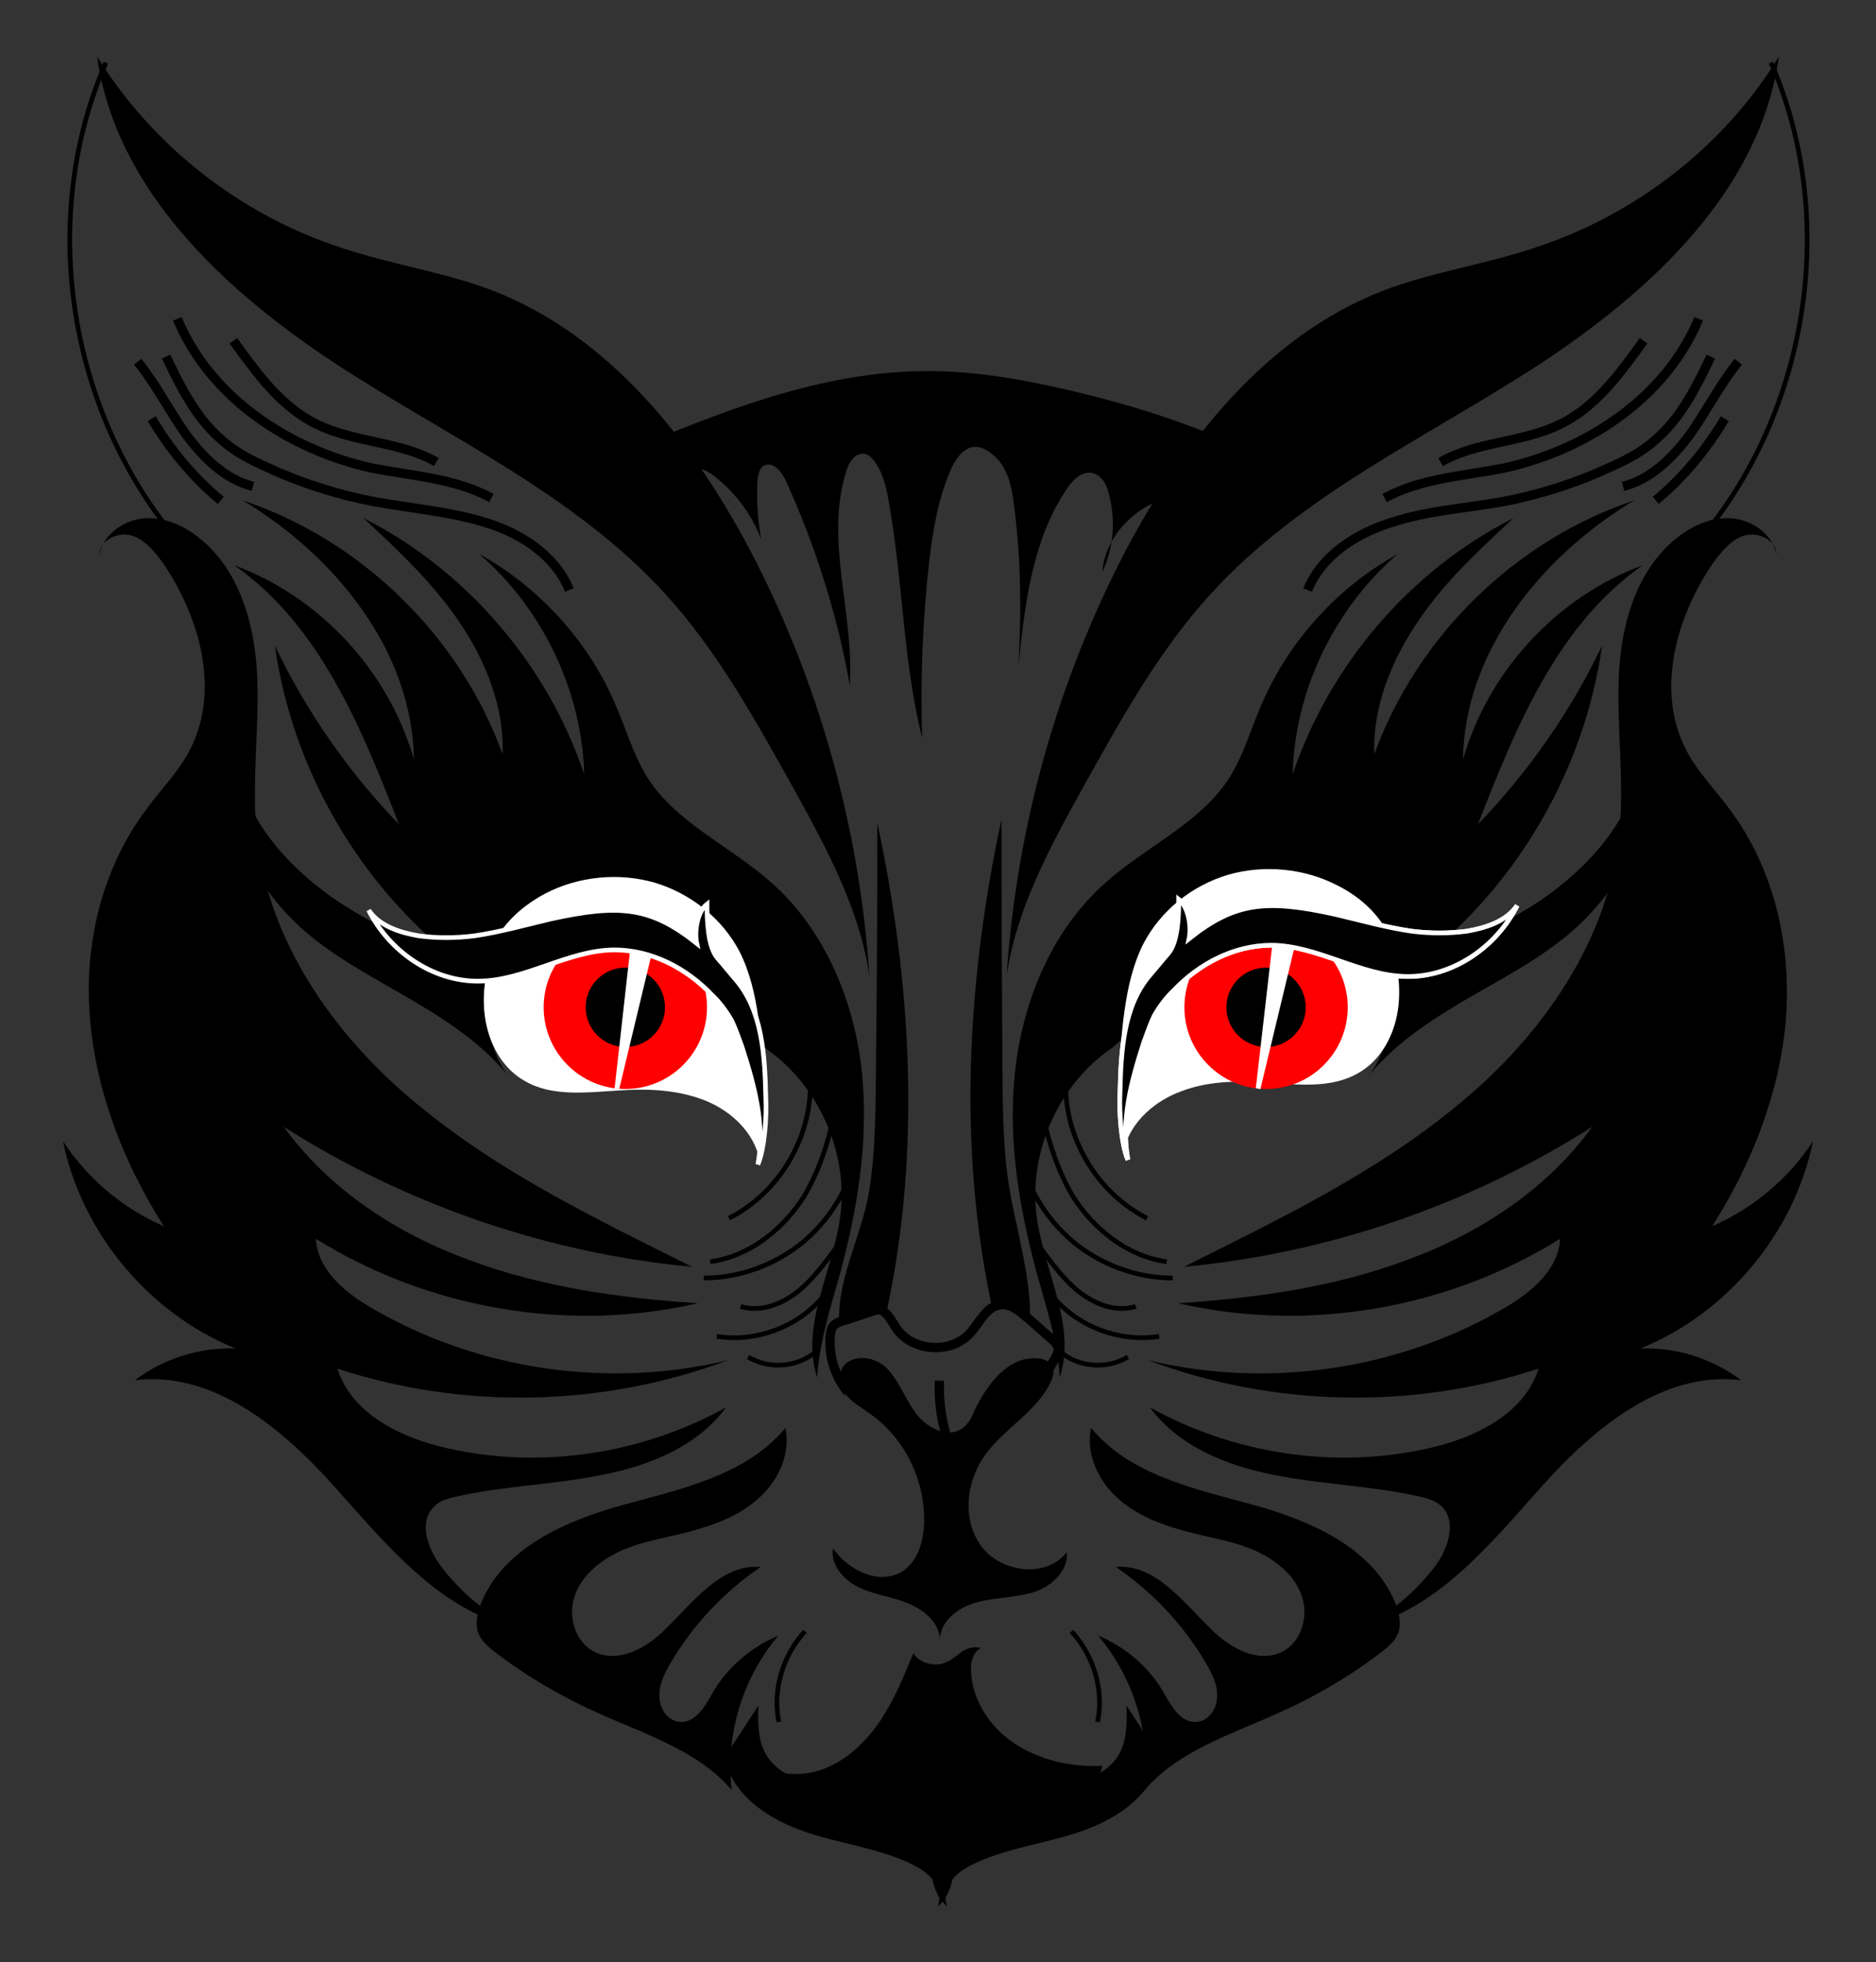 <?xml version="1.0" encoding="utf-8"?>
<!-- Generator: Adobe Illustrator 18.1.1, SVG Export Plug-In . SVG Version: 6.00 Build 0)  -->
<!DOCTYPE svg PUBLIC "-//W3C//DTD SVG 1.1//EN" "http://www.w3.org/Graphics/SVG/1.1/DTD/svg11.dtd">
<svg version="1.1" xmlns="http://www.w3.org/2000/svg" xmlns:xlink="http://www.w3.org/1999/xlink" x="0px" y="0px"
	 viewBox="-201 349.8 402 420.4" style="enable-background:new -201 349.8 402 420.4;" xml:space="preserve">
<rect x="-201" y="349.8" width="402" height="420.4" fill="#333333" stroke="none"/>
<style type="text/css">
	.st0{display:none;}
	.st1{display:inline;}
	.st2{fill:none;stroke:#000000;stroke-miterlimit:10;}
	.st3{fill:none;stroke:#000000;stroke-width:2;stroke-miterlimit:10;}
	.st4{fill:#FFFFFF;}
	.st5{fill:#FF0000;}
	.st6{fill:#FFFFFF;stroke:#FFFFFF;stroke-miterlimit:10;}
	.st7{stroke:#FFFFFF;stroke-miterlimit:10;}
</style>
<g id="Layer_1" class="st0">
	<g class="st1">
		<g id="Layer_3">
			<path d="M127.9,402.7c-10.7,3.5-22,5.2-32.5,9.2c-24.9,9.7-42.7,32.2-55,55.8c-14.7,28.1-23.4,59.4-25.4,91.1
				c2.1-14.3,9.2-27.4,16.2-40.2c8-14.6,16.2-29.4,27.4-41.7c19.4-21.3,46.4-33.6,70.6-49.3c24.2-15.6,47.4-37.5,51.5-66.1
				C168.5,381,149.5,395.7,127.9,402.7z"/>
			<path d="M103.2,670.4c1.7,0.3,3.5,0.9,4.8,2.1c3.5,3.2,1.4,9.2-1.6,13c-4.2,5.4-9.6,10-15.7,13c16.3-3.8,27.7-18,38.9-30.5
				c11.3-12.4,26-24.7,42.6-22.6c-6.1-4.7-14-7.2-21.7-6.8c18.6-7.5,33-24.8,37-44.5c-5.3,8-12.9,14.4-21.7,18.3
				c8.5-13.5,14.5-28.7,15.8-44.5c1.2-15.8-2.5-32.3-12.1-45.1c-3.1-4.1-6.7-7.8-9.1-12.2c-6.8-12.6-2.5-28.7,5.7-40.5
				c1.7-2.5,3.9-5.1,6.9-5.9c3-0.8,6.8,1,6.9,4.1c-0.8-4.1-4.8-7.2-9-7.7c-4.2-0.5-8.4,1.1-11.8,3.7c-9,6.7-12.5,18.7-13,29.9
				c-0.5,11.3,1.2,22.5,0.2,33.7c-2.2,22.9-16.4,43.2-34.1,58s-38.6,24.8-59.2,35c31-2.9,61.2-13.3,87.5-30.1
				c-9.8,13.5-24.3,22.9-39.8,28.7s-32.2,8.1-48.8,9.2c27.7,6.4,57.8,1.2,81.8-13.9c-0.3,6.6-6.2,11.5-12,14.9
				c-22.8,13.3-50.8,17.4-76.5,11.3c26.6,10,56.8,10.7,83.8,1.8c-3.1,9.8-13.7,14.9-23.7,17.1c-20,4.5-41.7,1.2-59.6-8.7
				c6.2,8.3,16.5,12.5,26.7,14.5C82.7,667.9,93.1,668.1,103.2,670.4z"/>
			<path class="st2" d="M178.5,363c15.2,34.8,7.6,78.3-18.5,105.9"/>
			<path class="st2" d="M28.2,574.3c-1.7,7-1,14.5,2,21.1c3,6.6,8.2,12.1,14.5,15.4"/>
			<path class="st2" d="M21.4,582c1,8.4,3.1,16.8,7.6,23.9s11.8,12.9,20.2,14"/>
			<path class="st2" d="M17.4,596.1c1.4,7.6,5.5,14.6,11.4,19.6c5.9,5,13.6,7.8,21.3,7.8"/>
			<path class="st2" d="M20.8,615.9c-0.1,0.1-0.2-0.2-0.1-0.2c0.1-0.1,0.3,0.1,0.3,0.2c2.8,3.5,5.3,7.3,8.8,10.2s8.1,4.7,12.5,3.5"
				/>
			<path class="st2" d="M24,626.8c5.3,7,14.7,10.7,23.4,9.3"/>
			<path class="st2" d="M40.7,640.5c-4.4,2.7-10.6,2.4-14.5-1"/>
			<path class="st3" d="M79.2,476c3.1-7.4,10.5-12.2,18.1-14.6c7.6-2.4,15.7-3,23.6-4.4c8-1.5,15.7-3.9,23.2-7.3
				c3.6-1.7,7.2-3.5,10.1-6.1c5.3-4.6,8.5-11.2,11.5-17.6"/>
			<path class="st3" d="M95.8,456.4c7.7-4.2,16.8-4.6,25.4-6.5c17.8-3.8,34.9-15,41.9-32"/>
			<path class="st3" d="M107.7,448.6c7.8-4.5,17.6-4.1,25.7-8c7.7-3.8,12.9-11,17.9-18"/>
			<path class="st3" d="M147,453.8c6-1.6,10.7-6.2,14.3-11.2c3.6-5.1,6.4-10.7,10.3-15.5"/>
			<path class="st3" d="M153.9,456.8c5.9-4.9,10.8-10.8,14.8-17.5"/>
			<path d="M48.3,712.3c1.7,2.9,3.7,6.6,7,6.4c2.6-0.1,4.5-2.8,4.5-5.4c0.1-2.6-1.1-5-2.4-7.3c-4.8-8.1-11.4-15.1-19.1-20.4
				c8.5-0.7,14.4,7.5,20.5,13.5c4,3.9,10,7.3,15,4.8c4.2-2.1,5.8-7.7,4.2-12.1c-1.5-4.4-5.4-7.6-9.7-9.5c-4.3-1.9-8.9-2.8-13.4-3.8
				c-5.7-1.4-11.4-3.3-15.8-7.2s-7.3-9.8-6.1-15.5c8.2,10,21.9,13,34.3,16.5c12.5,3.5,25.9,9.2,30.8,21.1c0.9,2.2,1.4,4.6,0.5,6.7
				c-0.7,1.7-2.2,2.9-3.7,4c-6.9,5.2-14.2,9.5-22.1,13c-10,4.5-21.3,8-28.4,16.4c1.4-11.8-2.3-24-10-33.1
				C40.3,702.7,45.2,707,48.3,712.3z"/>
			<path d="M-22.5,681.4c3.3,4.8,10.1,8.1,15,4.8c3-2,4.1-5.9,4.4-9.4c0.6-9.2-3.8-18.6-11.4-23.9c-1.7-1.2-3.6-2.3-5-3.8
				c-1.4-1.6-2.3-3.8-1.6-5.7c1.3-3.7,7-3.4,9.8-0.7c2.8,2.7,4,6.6,6.3,9.8c2.3,3.1,6.8,5.6,10,3.2c1.3-1,2-2.4,2.7-3.9
				c2.7-5.5,7.2-11.4,13.3-11c1.3,0.1,2.7,0.6,3.3,1.7c0.5,1,0.1,2.4-0.4,3.4c-2.9,6-9.3,9.4-13.5,14.7c-4.5,5.7-5.8,14.2-1.7,20.1
				s14.1,7.3,18.4,1.6c0.4,4-3.3,7.4-7.2,8.6c-3.8,1.2-8,1-12,2c-3.9,1-8,3.8-8.2,7.9c-0.3-3.6-3.6-6.2-6.9-7.5
				c-3.3-1.3-7-1.7-10.2-3.3C-20.4,688.3-23.2,684.9-22.5,681.4z"/>
			<path class="st3" d="M-19.4,648.1c-2.7-3.2-4.1-7.6-3.8-11.9c0.1-0.7,0.2-1.5,0.6-2.1c0.6-0.9,1.7-1.2,2.7-1.6
				c1.8-0.6,3.7-1.2,5.5-1.8c0.5-0.2,1-0.3,1.7-0.3c1.8,0.1,2.8,2.2,3.8,3.8c3.2,5.2,11.6,5.9,15.7,1.5c2.2-2.4,3.8-6.1,7-6.3
				c2-0.1,3.8,1.3,5.2,2.6c1.8,1.6,3.7,3.2,5.5,4.8c0.5,0.4,1.1,1,1.3,1.7c0.2,0.8-0.3,1.6-0.7,2.3c-2.6,4.5-5.3,8.9-8.8,12.7
				c-3.5,3.8-8,6.9-13,8c-2.2-5-3.1-10.5-3-15.9"/>
			<path d="M13.8,578.7c0.1,8.6,0.1,17.2,1.6,25.7c1.5,9.1,4.6,19,4.4,28.3c0-2.9-6.5-5.5-8.2-3.2c-7.3-34.2-5.2-70,2-104.2
				C13.5,543,13.6,560.8,13.8,578.7z"/>
			<path class="st2" d="M28.6,699.3c4.8,5.2,7,12.6,5.6,19.5"/>
			<path d="M-0.9,713c1.5,8,2.9,16.1,1.6,24c-0.6,3.7-1.7,7.3-2,11s0.6,7.8,3.4,10.3c-0.9-1.9-0.3-4.2,1-5.9s3.2-2.7,5.2-3.6
				c6.6-3,14.1-4,21-6.2c7-2.2,14-6.1,17.1-12.7c0.6-1.2,1-2.7,0.7-4.1c-0.2-0.7-0.6-1.4-1-2c-1.9-2.9-3.8-5.8-5.7-8.6
				c0.1,3.6,0.2,7.3-1.7,10.4c-2.1,3.7-6.4,5.5-10.4,6.9c-3.6,1.3-7.3,2.4-11.1,2.4c-3.8,0-7.8-1.2-10.3-4.1c-1.5-1.7-2.4-3.9-3.2-6
				C2.2,720.9,0.6,716.9-0.9,713z"/>
			<path d="M-13.4,579.6c-0.1,8.6-0.1,17.2-1.6,25.7c-1.5,9.1-6.6,18.2-6.5,27.4c2.8-1,7.7-2.2,10.3-2.4c7.3-34.2,5.2-70-2-104.2
				C-13.1,543.8-13.2,561.7-13.4,579.6z"/>
			<path d="M29.8,737c-1.5,1.1-3.1,2.1-4.8,2.8c-14.9,6.9-32.6,5.7-48-0.2c-6.8-2.6-13.6-6.4-17.1-12.8c4.2,3.4,10.3,3.9,15.4,2
				c5.1-1.9,9.2-5.9,12.2-10.3c3.1-4.5,5.1-9.6,7.1-14.6c1.6,2.2,4.7,3,7.2,1.9c1.2-0.5,2.3-1.5,3.5-2.3c1.1-0.7,2.6-1.2,3.9-0.7
				c-1.8,0.9-2.3,3.2-2.1,5.3c0.4,6.4,4.5,12.1,9.9,15.6s12,4.6,18.3,4.4C34.5,731.5,32.6,734.7,29.8,737z"/>
			<path d="M-19.6,450.4c0.5-1.7,1.7-3.8,3.6-3.6c1,0.1,1.8,0.9,2.4,1.7c1.8,2.5,2.5,5.8,3.1,8.8c3,16.7,3,33.9,7.2,50.3
				c-0.4-12.6,0.1-25.2,1.5-37.7c0.8-6.7,1.9-13.6,4.7-19.8c1-2,2.4-4.2,4.5-4.6c1.5-0.3,3.1,0.3,4.2,1.3c3.5,2.7,4.4,7.6,4.9,12
				c1.3,11.3,1.6,22.6,0.9,33.9c1.4-13.4,3-27.3,10.6-38.4c1.2-1.7,3-3.6,5.2-3.3c2.1,0.3,3.2,2.5,3.8,4.5c1.6,5.5,1,11.5-1.3,16.7
				c0.6-5.9,4.5-11.2,9.8-14.1c5.2-2.9,11.4-3.5,17.3-2.5c1.7,0.3,3.6,0.7,5.3,0.5s3.6-1.2,4.1-2.9c1-3.1-2.4-5.6-5.2-7
				c-14.3-6.8-29.7-11.3-45.3-14.3c-7.6-1.5-15.4-2.6-23.2-2.6c-23.2-0.2-45.3,9-66.7,18c-1,0.4-2,1-2,2c0,0.6,0.4,1.1,0.9,1.7
				c1,1.1,2.1,2.4,3.1,3.5c1.6,1.7,3.6,3.7,5.9,3.3c3.9-0.6,4.8-6.9,8.6-7.5c1.8-0.3,3.5,0.9,4.9,2c4.1,3.5,7.3,8,9.3,12.9
				c-0.7-4-1-8.1-0.8-12.2c0.1-1.5,0.4-3.2,1.8-3.8c1.8-0.6,3.3,1.4,4.2,3.1c6.5,14,11.1,28.8,13.9,43.9
				C-18,481.1-24.4,465.2-19.6,450.4z"/>
		</g>
		<g id="Layer_2">
			<path d="M98.5,468.4c-12.8,7-23.2,18.3-28.9,31.7c-2.4,5.6-4.1,11.6-7.4,16.7c-6.4,9.6-17.7,14.4-26.3,22
				c-11,9.8-17.3,24.2-19.1,38.9s0.3,29.5,4.2,43.9c2.1,7.7,4.6,15.4,5.2,23.3c3.6-11.1-3.3-22.6-5-34.2
				c-1.9-13.3,3.9-27.4,14.7-35.6c1.3-1,2.7-1.9,3.7-3.3c0.9-1.2,1.2-2.7,1.7-4.1c3.1-9.9,10.6-18.6,20.4-22.2
				c9.8-3.6,21.7-1.5,28.7,6.1c7.1,7.6,8.2,20.4,1.7,28.5c6.2-7.7,14.9-13,23.5-17.9c8.6-4.9,17.5-9.8,24.3-17
				c6.8-7.2,11.4-17.3,9.5-27c-3.4,9.6-10.7,17.4-19,23.2s-17.7,9.9-27.1,13.9c21-16.4,35.3-41.2,39.1-67.5
				c-6.7,14.1-15.7,27.1-26.6,38.4c8-20.8,17-42.8,35.3-55.5c-18.3,6.8-33.1,22.8-38.4,41.7c0.3-23.2,16.9-43.6,36.8-55.5
				c-25.4,8.6-46.6,29.2-55.7,54.4c-0.4-10,3.6-20,9.3-28.3c5.7-8.3,13.2-15.3,20.5-22.2c-22,11.3-39.4,31.5-47.3,55
				C76.5,497.9,84.8,480.1,98.5,468.4z"/>
			<path d="M-127.8,402.7c10.7,3.5,22,5.2,32.5,9.2c24.9,9.7,42.7,32.2,55,55.8c14.7,28.1,23.4,59.4,25.4,91.1
				C-17,544.5-24,531.4-31,518.7c-8-14.6-16.2-29.4-27.4-41.7c-19.4-21.3-46.4-33.6-70.6-49.3c-24.2-15.6-47.4-37.5-51.5-66.1
				C-168.5,381-149.5,395.7-127.8,402.7z"/>
			<path d="M-103.2,670.4c-1.7,0.3-3.5,0.9-4.8,2.1c-3.5,3.2-1.4,9.2,1.6,13c4.2,5.4,9.6,10,15.7,13c-16.3-3.8-27.7-18-38.9-30.5
				c-11.2-12.5-26-24.7-42.6-22.6c6.1-4.7,14-7.2,21.7-6.8c-18.6-7.5-33-24.8-37-44.5c5.3,8,12.9,14.4,21.7,18.3
				c-8.5-13.5-14.5-28.7-15.8-44.5c-1.3-15.8,2.5-32.3,12.1-45.1c3.1-4.1,6.7-7.8,9.1-12.2c6.8-12.6,2.5-28.7-5.7-40.5
				c-1.7-2.5-3.9-5.1-6.9-5.9c-3-0.8-6.8,1-6.9,4.1c0.8-4.1,4.8-7.2,9-7.7c4.2-0.5,8.4,1.1,11.8,3.7c9,6.7,12.5,18.7,13,29.9
				c0.5,11.2-1.2,22.5-0.2,33.7c2.2,22.9,16.4,43.2,34.1,58s38.6,24.8,59.2,35c-31-2.9-61.2-13.3-87.5-30.1
				c9.8,13.5,24.3,22.9,39.8,28.7c15.6,5.8,32.2,8.1,48.8,9.2c-27.7,6.4-57.8,1.2-81.8-13.9c0.3,6.6,6.2,11.5,12,14.9
				c22.8,13.3,50.8,17.4,76.5,11.3c-26.6,10-56.8,10.7-83.8,1.8c3.1,9.8,13.7,14.9,23.7,17.1c20,4.5,41.7,1.2,59.6-8.7
				c-6.2,8.3-16.5,12.5-26.7,14.5C-82.6,667.9-93.1,668.1-103.2,670.4z"/>
			<path class="st2" d="M-178.4,363c-15.2,34.8-7.6,78.3,18.5,105.9"/>
			<path class="st2" d="M-28.2,574.3c1.7,7,1,14.5-2,21.1c-3,6.6-8.2,12.1-14.5,15.4"/>
			<path class="st2" d="M-21.3,582c-1,8.4-3.1,16.8-7.6,23.9c-4.5,7.2-11.8,12.9-20.2,14"/>
			<path class="st2" d="M-17.3,596.1c-1.4,7.6-5.5,14.6-11.4,19.6c-5.9,5-13.6,7.8-21.3,7.8"/>
			<path class="st2" d="M-20.7,615.9c0.1,0.1,0.2-0.2,0.1-0.2s-0.3,0.1-0.3,0.2c-2.8,3.5-5.3,7.3-8.8,10.2s-8.1,4.7-12.5,3.5"/>
			<path class="st2" d="M-23.9,626.8c-5.3,7-14.7,10.7-23.4,9.3"/>
			<path class="st2" d="M-40.7,640.5c4.4,2.7,10.6,2.4,14.5-1"/>
			<path class="st3" d="M-79.2,476c-3.1-7.4-10.5-12.2-18.1-14.6c-7.6-2.4-15.7-3-23.6-4.4c-8-1.5-15.7-3.9-23.2-7.3
				c-3.6-1.7-7.2-3.5-10.1-6.1c-5.3-4.6-8.5-11.2-11.5-17.6"/>
			<path class="st3" d="M-95.8,456.4c-7.7-4.2-16.8-4.6-25.4-6.5c-17.8-3.8-34.9-15-41.9-32"/>
			<path class="st3" d="M-107.6,448.6c-7.8-4.5-17.6-4.1-25.7-8c-7.7-3.8-12.9-11-17.9-18"/>
			<path class="st3" d="M-147,453.8c-6-1.6-10.7-6.2-14.3-11.2c-3.6-5.1-6.4-10.7-10.3-15.5"/>
			<path class="st3" d="M-153.8,456.8c-5.9-4.9-10.8-10.8-14.8-17.5"/>
			<path d="M-48.2,712.3c-1.7,2.9-3.7,6.6-7,6.4c-2.6-0.1-4.5-2.8-4.5-5.4c-0.1-2.6,1.1-5,2.4-7.3c4.8-8.1,11.4-15.1,19.1-20.4
				c-8.5-0.7-14.4,7.5-20.5,13.5c-4,3.9-10,7.3-15,4.8c-4.2-2.1-5.8-7.7-4.2-12.1c1.5-4.4,5.4-7.6,9.7-9.5c4.3-1.9,8.9-2.8,13.4-3.8
				c5.7-1.4,11.4-3.3,15.8-7.2s7.3-9.8,6.1-15.5c-8.2,10-21.9,13-34.3,16.5c-12.5,3.5-25.9,9.2-30.8,21.1c-0.9,2.2-1.4,4.6-0.5,6.7
				c0.7,1.7,2.2,2.9,3.7,4c6.9,5.2,14.2,9.5,22.1,13c10,4.5,21.3,8,28.4,16.4c-1.4-11.8,2.3-24,10-33.1
				C-40.2,702.7-45.1,707-48.2,712.3z"/>
			<path class="st2" d="M-28.5,699.3c-4.8,5.2-7,12.6-5.6,19.5"/>
			<path d="M2.7,713c-1.5,8-2.9,16.1-1.6,24c0.6,3.7,1.7,7.3,2,11s-0.6,7.8-3.4,10.3c0.9-1.9,0.3-4.2-1-5.9s-3.2-2.7-5.2-3.6
				c-6.6-3-14.1-4-21-6.2c-6.9-2.2-14-6.1-17.1-12.7c-0.6-1.2-1-2.7-0.7-4.1c0.2-0.7,0.6-1.4,1-2c1.9-2.9,3.8-5.8,5.7-8.6
				c-0.1,3.6-0.2,7.3,1.7,10.4c2.1,3.7,6.4,5.5,10.4,6.9c3.6,1.3,7.3,2.4,11.1,2.4c3.8,0,7.8-1.2,10.3-4.1c1.5-1.7,2.4-3.9,3.2-6
				C-0.3,720.9,1.1,716.9,2.7,713z"/>
			<path d="M-98.4,468.4c12.8,7,23.2,18.3,28.9,31.7c2.4,5.6,4.1,11.6,7.4,16.7c6.4,9.6,17.7,14.4,26.3,22
				c11,9.8,17.3,24.2,19.1,38.9s-0.3,29.5-4.2,43.9c-2.1,7.7-4.6,15.4-5.2,23.3c-3.6-11.1,3.3-22.6,5-34.2
				c1.9-13.3-3.9-27.4-14.7-35.6c-1.3-1-2.7-1.9-3.7-3.3c-0.9-1.2-1.2-2.7-1.7-4.1c-3.1-9.9-10.6-18.6-20.4-22.2
				c-9.7-3.6-21.7-1.5-28.7,6.1c-7.1,7.6-8.2,20.4-1.7,28.5c-6.2-7.7-14.9-13-23.5-17.9s-17.5-9.8-24.3-17
				c-6.8-7.2-11.4-17.3-9.5-27c3.4,9.6,10.7,17.4,19,23.2s17.7,9.9,27.1,13.9c-21-16.4-35.3-41.2-39.1-67.5
				c6.7,14.1,15.7,27.1,26.6,38.4c-8-20.8-17-42.8-35.3-55.5c18.3,6.8,33.1,22.8,38.4,41.7c-0.3-23.2-16.9-43.6-36.8-55.5
				c25.4,8.6,46.6,29.2,55.7,54.4c0.4-10-3.6-20-9.3-28.3c-5.8-8.3-13.2-15.3-20.5-22.2c22,11.3,39.4,31.5,47.3,55
				C-76.4,497.9-84.7,480.1-98.4,468.4z"/>
		</g>
		<g id="eyes">
			<path class="st4" d="M85.6,539.4c-7.2-3.7-15.7-4.5-23.5-2.3s-14.5,7.7-18.2,14.9c-2.2,4.4-3.3,9.2-4,14.1
				c-1.4,9.8-1.4,19.7,0,29.5c1.7-5.6,6.6-9.9,12.1-12s11.5-2.3,17.4-1.9c7.1,0.4,14.7,1.6,20.7-2c3.9-2.4,6.6-6.4,7.8-10.8
				c1.2-4.4,1-9.1,0-13.5c-0.5-2.5-1.3-5-2.5-7.2C93.2,544.4,89.6,541.5,85.6,539.4z"/>
			<path d="M87,582.1c-3.4,1-7,1.1-10.5,1.1c-10.3,0.1-21.4-1.2-30.1,4.4c9.2-8.4,21.7-11.7,33.6-15.3c11.9-3.6,24.4-8.1,31.9-18
				c-2.2,6.1-5.1,12-9.2,17C98.7,576.4,93.2,580.4,87,582.1z"/>
			<path class="st4" d="M-84.1,541.1c7.2-3.7,15.7-4.5,23.5-2.3c7.7,2.3,14.5,7.7,18.2,14.9c2.2,4.4,3.3,9.2,4,14.1
				c1.4,9.8,1.4,19.7,0,29.5c-1.7-5.6-6.6-9.9-12.1-12s-11.5-2.3-17.4-1.9c-7.1,0.4-14.7,1.6-20.7-2c-3.9-2.4-6.6-6.4-7.8-10.8
				c-1.2-4.4-1-9.1,0-13.5c0.5-2.5,1.3-5,2.5-7.2C-91.7,546.1-88.2,543.2-84.1,541.1z"/>
			<path d="M-85.6,583.9c3.4,1,7,1.1,10.5,1.1c10.3,0.1,21.4-1.2,30.1,4.4c-9.2-8.4-21.7-11.7-33.6-15.3c-11.9-3.6-24.4-8.1-31.9-18
				c2.2,6.1,5.1,12,9.2,17C-97.3,578.2-91.8,582.2-85.6,583.9z"/>
		</g>
	</g>
</g>
<g id="Layer_2_3_">
	<g>
		<g id="Layer_1_1_">
			<g id="Layer_3_1_">
				<path d="M127.8,402.9c-10.7,3.6-22.1,5.2-32.5,9.2c-24.9,9.7-42.7,32.2-55.1,55.7c-14.7,28.1-23.4,59.4-25.5,91.1
					c2.1-14.4,9.2-27.4,16.2-40.1c8.1-14.5,16.2-29.3,27.4-41.6c19.4-21.4,46.4-33.6,70.5-49.3c24.1-15.8,47.4-37.4,51.4-66
					C168.5,381.1,149.4,395.9,127.8,402.9z"/>
				<path d="M103.1,670.4c1.8,0.4,3.4,0.8,4.8,2.1c3.4,3.3,1.4,9.2-1.5,13c-4.2,5.5-9.6,10-15.8,13c16.3-3.7,27.7-17.9,38.9-30.4
					c11.2-12.5,26-24.7,42.6-22.6c-6.2-4.7-14-7.1-21.6-6.8c18.6-7.5,33-24.8,37-44.4c-5.3,8.1-12.9,14.4-21.6,18.2
					c8.5-13.4,14.5-28.6,15.8-44.4c1.2-15.8-2.5-32.3-12.2-45.1c-3-4.1-6.7-7.8-9-12.2c-6.8-12.6-2.5-28.6,5.6-40.4
					c1.8-2.5,4-5.1,6.8-5.9c3-0.8,6.8,1.1,6.8,4.1c-0.8-4.1-4.8-7.1-9-7.7c-4.2-0.5-8.4,1.1-11.8,3.7c-9,6.7-12.5,18.6-13,29.9
					c-0.5,11.2,1.2,22.5,0.1,33.7c-2.2,22.9-16.4,43.3-34.1,57.9c-17.7,14.8-38.6,24.8-59.2,35.1c31-2.9,61.2-13.3,87.5-30
					c-9.7,13.4-24.2,22.9-39.9,28.6c-15.5,5.8-32.2,8.1-48.8,9.2c27.7,6.4,57.7,1.2,81.8-13.8c-0.3,6.6-6.2,11.5-11.9,14.8
					c-22.7,13.3-50.7,17.4-76.4,11.2c26.6,10,56.7,10.7,83.7,1.8c-3,9.7-13.7,14.9-23.7,17.1c-20,4.5-41.6,1.2-59.6-8.8
					c6.2,8.4,16.4,12.5,26.7,14.5C82.6,667.9,93.1,668.1,103.1,670.4z"/>
				<path class="st2" d="M178.5,363.2c15.2,34.8,7.5,78.2-18.5,105.9"/>
				<path class="st2" d="M28.2,574.4c-1.6,7-1,14.5,2.1,21.1c3,6.6,8.2,12.1,14.5,15.3"/>
				<path class="st2" d="M21.4,582.1c1.1,8.4,3.2,16.7,7.5,24c4.5,7.1,11.8,12.9,20.1,14"/>
				<path class="st2" d="M17.4,596.2c1.4,7.5,5.5,14.5,11.5,19.6c5.9,4.9,13.6,7.8,21.4,7.8"/>
				<path class="st2" d="M20.8,616c-0.1,0.1-0.1-0.1-0.1-0.1c0.1-0.1,0.3,0.1,0.4,0.1c2.7,3.6,5.3,7.4,8.8,10.3
					c3.6,2.9,8.1,4.7,12.5,3.4"/>
				<path class="st2" d="M24,626.8c5.3,7,14.7,10.7,23.4,9.3"/>
				<path class="st2" d="M40.7,640.5c-4.4,2.7-10.5,2.3-14.5-1.1"/>
				<path class="st3" d="M79.2,476.2c3-7.4,10.5-12.2,18.1-14.5c7.5-2.5,15.8-3,23.6-4.4c7.9-1.5,15.8-4,23.1-7.4
					c3.6-1.6,7.1-3.4,10.1-6.2c5.3-4.7,8.5-11.2,11.5-17.5"/>
				<path class="st3" d="M95.7,456.5c7.7-4.2,16.7-4.7,25.5-6.4C139,446.2,156,435,163,418.1"/>
				<path class="st3" d="M107.7,448.8c7.8-4.5,17.5-4.1,25.6-8.1c7.7-3.7,12.9-11,17.9-17.9"/>
				<path class="st3" d="M146.8,454c6-1.5,10.7-6.2,14.4-11.2c3.6-5.1,6.4-10.7,10.3-15.5"/>
				<path class="st3" d="M153.8,457c5.9-4.9,10.8-10.8,14.8-17.5"/>
				<path d="M48.3,712.3c1.6,2.9,3.7,6.6,7,6.4c2.6-0.1,4.5-2.7,4.5-5.5c0.1-2.6-1.1-4.9-2.5-7.3c-4.8-8.1-11.4-15.1-19.2-20.4
					c8.5-0.7,14.4,7.5,20.5,13.4c4,4,10,7.3,15.1,4.8c4.2-2.1,5.8-7.7,4.2-12.1c-1.5-4.4-5.5-7.5-9.7-9.5c-4.2-1.9-8.9-2.7-13.4-3.8
					c-5.6-1.4-11.4-3.3-15.8-7.1c-4.5-3.8-7.4-9.7-6.2-15.5c8.2,10,21.9,13,34.4,16.4c12.5,3.4,25.9,9.2,30.8,21.1
					c0.8,2.2,1.4,4.7,0.5,6.7c-0.7,1.6-2.2,2.9-3.7,4c-6.8,5.2-14.2,9.5-22.1,13c-10,4.5-21.4,8.1-28.4,16.4
					c1.4-11.8-2.3-24-10-33.1C40.3,702.7,45.2,707,48.3,712.3z"/>
				<path d="M-22.5,681.5c3.3,4.8,10.1,8.1,15.1,4.8c3-2.1,4.1-5.9,4.4-9.5c0.5-9.2-3.8-18.6-11.4-24c-1.6-1.2-3.6-2.3-4.9-3.7
					c-1.4-1.5-2.3-3.7-1.5-5.6c1.4-3.7,7-3.4,9.7-0.7c2.7,2.7,4,6.6,6.3,9.7s6.8,5.6,10,3.3c1.4-1,2.1-2.5,2.7-4
					c2.7-5.5,7.1-11.4,13.3-11c1.4,0.1,2.7,0.5,3.3,1.8c0.5,1.1,0.1,2.3-0.4,3.4c-2.9,6-9.3,9.5-13.4,14.7
					c-4.5,5.6-5.8,14.1-1.6,20.1c4.1,5.9,14.1,7.3,18.5,1.5c0.4,4-3.3,7.4-7.1,8.6c-3.8,1.2-8.1,1.1-11.9,2.1c-4,1-7.9,3.8-8.2,7.8
					c-0.3-3.6-3.6-6.2-6.8-7.5c-3.3-1.4-7-1.8-10.3-3.3C-20.4,688.3-23.1,684.9-22.5,681.5z"/>
				<path class="st3" d="M-19.3,648.1c-2.7-3.3-4.1-7.5-3.8-11.9c0.1-0.7,0.1-1.5,0.5-2.1c0.5-0.8,1.6-1.2,2.7-1.5
					c1.8-0.5,3.7-1.2,5.5-1.8c0.5-0.1,1.1-0.4,1.6-0.4c1.8,0.1,2.7,2.2,3.7,3.7c3.3,5.2,11.6,5.9,15.8,1.5c2.2-2.3,3.7-6.2,7-6.3
					c2.1-0.1,3.7,1.4,5.2,2.6c1.8,1.5,3.7,3.3,5.5,4.8c0.5,0.4,1.1,1.1,1.4,1.8c0.1,0.8-0.3,1.5-0.7,2.3c-2.6,4.5-5.3,8.9-8.8,12.6
					c-3.4,3.7-7.9,6.8-13,8.1c-2.2-4.9-3.2-10.4-3-15.9"/>
				<path d="M13.8,578.8c0.1,8.5,0.1,17.3,1.5,25.6c1.5,9,4.7,19,4.4,28.4c0-2.9-6.4-5.5-8.2-3.3c-7.3-34.2-5.2-70,2.1-104.2
					C13.6,543,13.7,560.8,13.8,578.8z"/>
				<path class="st2" d="M28.6,699.3c4.8,5.2,7,12.6,5.6,19.4"/>
				<path d="M-0.8,713c1.5,7.9,2.9,16,1.5,24c-0.5,3.7-1.8,7.3-2.1,11s0.5,7.8,3.4,10.3c-0.8-1.9-0.3-4.2,1.1-5.9s3.3-2.7,5.2-3.6
					c6.6-3,14.1-4,21-6.2c7-2.2,14-6.2,17.1-12.6c0.5-1.2,1.1-2.7,0.7-4.1c-0.1-0.7-0.5-1.4-1.1-2.1c-1.9-2.9-3.8-5.8-5.6-8.6
					c0.1,3.6,0.1,7.4-1.6,10.4c-2.1,3.7-6.4,5.5-10.4,6.8c-3.6,1.4-7.4,2.5-11.1,2.5c-3.8,0-7.8-1.2-10.3-4.1c-1.5-1.8-2.3-4-3.3-6
					C2.2,720.8,0.7,716.8-0.8,713z"/>
				<path d="M-13.3,579.6c-0.1,8.5-0.1,17.3-1.5,25.6c-1.5,9-6.6,18.2-6.4,27.4c2.7-1,7.7-2.2,10.3-2.3c7.3-34.2,5.2-70-2.1-104.2
					C-13,544-13.1,561.8-13.3,579.6z"/>
				<path d="M29.9,737c-1.5,1.1-3.2,2.1-4.8,2.7c-14.9,6.8-32.6,5.6-47.9-0.1c-6.8-2.6-13.6-6.4-17.1-12.9c4.2,3.4,10.3,4,15.3,2.1
					c5.1-1.9,9.2-5.9,12.2-10.3c3-4.5,5.1-9.6,7.1-14.5c1.5,2.2,4.7,3,7.1,1.9c1.2-0.5,2.3-1.5,3.4-2.3c1.1-0.7,2.6-1.2,4-0.7
					c-1.8,0.8-2.3,3.3-2.1,5.3c0.4,6.4,4.5,12.2,9.9,15.5c5.5,3.4,11.9,4.7,18.2,4.4C34.5,731.5,32.6,734.8,29.9,737z"/>
				<path d="M-19.6,450.6c0.5-1.8,1.8-3.7,3.6-3.6c1.1,0.1,1.8,0.8,2.5,1.8c1.8,2.5,2.5,5.8,3,8.8c3,16.7,3,33.8,7.1,50.3
					c-0.4-12.6,0.1-25.2,1.5-37.7c0.8-6.7,1.9-13.6,4.7-19.9c1-2.1,2.3-4.2,4.5-4.7c1.5-0.3,3,0.4,4.2,1.4c3.6,2.7,4.4,7.5,4.9,11.9
					c1.4,11.2,1.5,22.6,0.8,33.8c1.4-13.4,3-27.4,10.5-38.3c1.2-1.8,3-3.6,5.2-3.3c2.1,0.4,3.3,2.5,3.7,4.5
					c1.5,5.5,1.1,11.5-1.4,16.7c0.5-5.9,4.5-11.2,9.7-14.1c5.2-2.9,11.5-3.6,17.3-2.5c1.8,0.3,3.6,0.7,5.3,0.5s3.6-1.2,4.1-2.9
					c1-3-2.3-5.6-5.2-7c-14.4-6.8-29.7-11.2-45.2-14.4c-7.5-1.5-15.3-2.6-23.1-2.6c-23.3-0.1-45.3,9-66.6,17.9
					c-1,0.4-2.1,1.1-2.1,2.1c0,0.5,0.4,1.1,0.8,1.6c1.1,1.1,2.1,2.3,3.2,3.6c1.5,1.8,3.6,3.7,5.9,3.3c4-0.5,4.8-6.8,8.6-7.5
					c1.8-0.3,3.4,0.8,4.9,2.1c4.1,3.4,7.4,7.9,9.3,12.9c-0.7-4-1-8.1-0.8-12.2c0.1-1.5,0.4-3.3,1.8-3.7c1.8-0.5,3.3,1.4,4.2,3.2
					c6.4,14,11.1,28.8,13.8,44C-17.9,481.2-24.4,465.4-19.6,450.6z"/>
			</g>
			<g id="Layer_2_2_">
				<path d="M98.5,468.5c-12.7,7-23.1,18.4-28.9,31.6c-2.5,5.6-4.1,11.6-7.4,16.7c-6.4,9.6-17.7,14.4-26.3,22.1
					c-11,9.7-17.3,24.2-19.2,38.9s0.4,29.4,4.2,43.8c2.1,7.7,4.7,15.3,5.2,23.3c3.6-11.1-3.3-22.6-4.9-34.1
					c-1.9-13.3,4-27.4,14.7-35.5c1.4-1,2.7-1.9,3.7-3.3c0.8-1.2,1.2-2.7,1.6-4.1c3.2-9.9,10.5-18.6,20.4-22.2
					c9.7-3.6,21.6-1.5,28.8,6.2c7.1,7.5,8.2,20.4,1.8,28.5c6.2-7.7,14.9-13,23.4-17.9c8.6-4.9,17.5-9.7,24.2-17
					c6.8-7.1,11.5-17.3,9.5-27c-3.4,9.6-10.7,17.4-18.9,23.3c-8.4,5.9-17.7,9.9-27.1,13.8c21-16.4,35.3-41.1,39-67.5
					c-6.7,14.1-15.8,27.1-26.6,38.3c8.1-20.8,17-42.7,35.3-55.5c-18.4,6.8-33.1,22.7-38.5,41.6c0.3-23.1,16.8-43.6,36.7-55.5
					c-25.5,8.5-46.6,29.2-55.7,54.4c-0.4-10,3.6-20,9.3-28.4c5.6-8.4,13.1-15.3,20.5-22.2c-22.1,11.2-39.4,31.4-47.3,54.9
					C76.4,498,84.8,480.3,98.5,468.5z"/>
				<path d="M-127.8,402.9c10.7,3.6,22.1,5.2,32.5,9.2c24.9,9.7,42.7,32.2,55.1,55.7c14.7,28.1,23.4,59.4,25.5,91.1
					c-2.1-14.4-9.2-27.4-16.2-40.1c-8.1-14.5-16.2-29.3-27.4-41.6c-19.4-21.4-46.4-33.6-70.5-49.3c-24.1-15.8-47.4-37.4-51.4-66
					C-168.3,381.1-149.4,395.9-127.8,402.9z"/>
				<path d="M-103.1,670.4c-1.8,0.4-3.6,0.8-4.8,2.1c-3.6,3.3-1.4,9.2,1.5,13c4.2,5.5,9.6,10,15.8,13c-16.3-3.7-27.7-17.9-38.9-30.4
					c-11.2-12.5-26-24.7-42.6-22.6c6.2-4.7,14-7.1,21.6-6.8c-18.6-7.5-33-24.8-37-44.4c5.3,8.1,12.9,14.4,21.6,18.2
					c-8.5-13.4-14.5-28.6-15.8-44.4c-1.4-15.8,2.5-32.3,12.2-45.1c3-4.1,6.7-7.8,9-12.2c6.8-12.6,2.5-28.6-5.6-40.4
					c-1.8-2.5-4-5.1-6.8-5.9c-3-0.8-6.8,1.1-6.8,4.1c0.8-4.1,4.8-7.1,9-7.7c4.2-0.5,8.4,1.1,11.8,3.7c9,6.7,12.5,18.6,13,29.9
					c0.5,11.2-1.2,22.5-0.1,33.7c2.2,22.9,16.4,43.3,34.1,57.9c17.7,14.8,38.6,24.8,59.2,35.1c-31-2.9-61.2-13.3-87.5-30
					c9.7,13.4,24.2,22.9,39.9,28.6c15.6,5.8,32.2,8.1,48.8,9.2c-27.7,6.4-57.7,1.2-81.8-13.8c0.3,6.6,6.2,11.5,11.9,14.8
					c22.7,13.3,50.7,17.4,76.4,11.2c-26.6,10-56.7,10.7-83.7,1.8c3,9.7,13.7,14.9,23.7,17.1c20,4.5,41.6,1.2,59.6-8.8
					c-6.2,8.4-16.4,12.5-26.7,14.5C-82.5,667.9-93,668.1-103.1,670.4z"/>
				<path class="st2" d="M-178.3,363.2c-15.2,34.8-7.5,78.2,18.5,105.9"/>
				<path class="st2" d="M-28.2,574.4c1.6,7,1,14.5-2.1,21.1c-3,6.6-8.2,12.1-14.5,15.3"/>
				<path class="st2" d="M-21.2,582.1c-1.1,8.4-3.2,16.7-7.5,24c-4.5,7.1-11.8,12.9-20.1,14"/>
				<path class="st2" d="M-17.3,596.2c-1.4,7.5-5.5,14.5-11.5,19.6c-5.9,4.9-13.6,7.8-21.4,7.8"/>
				<path class="st2" d="M-20.7,616c0.1,0.1,0.1-0.1,0.1-0.1c-0.1,0-0.3,0.1-0.4,0.1c-2.7,3.6-5.3,7.4-8.8,10.3
					c-3.6,2.9-8.1,4.7-12.5,3.4"/>
				<path class="st2" d="M-24,626.8c-5.3,7-14.7,10.7-23.4,9.3"/>
				<path class="st2" d="M-40.7,640.5c4.4,2.7,10.5,2.3,14.5-1.1"/>
				<path class="st3" d="M-79,476.2c-3-7.4-10.4-12.2-18.1-14.5c-7.5-2.3-15.8-3-23.6-4.4c-7.9-1.5-15.8-4-23.1-7.4
					c-3.6-1.6-7.1-3.4-10.1-6.2c-5.3-4.7-8.5-11.2-11.5-17.5"/>
				<path class="st3" d="M-95.7,456.5c-7.7-4.2-16.7-4.7-25.5-6.4C-139,446.2-156,435-163,418.1"/>
				<path class="st3" d="M-107.5,448.8c-7.8-4.5-17.5-4.1-25.6-8.1c-7.7-3.7-12.9-11-17.9-17.9"/>
				<path class="st3" d="M-146.8,454c-6-1.5-10.7-6.2-14.4-11.2c-3.6-5.1-6.4-10.7-10.3-15.5"/>
				<path class="st3" d="M-153.7,457c-5.9-4.9-10.8-10.8-14.8-17.5"/>
				<path d="M-48.2,712.3c-1.6,2.9-3.7,6.6-7,6.4c-2.6-0.1-4.5-2.7-4.5-5.5c-0.1-2.6,1.1-4.9,2.5-7.3c4.8-8.1,11.4-15.1,19.2-20.4
					c-8.5-0.7-14.4,7.5-20.5,13.4c-4,4-10,7.3-15.1,4.8c-4.2-2.1-5.8-7.7-4.2-12.1c1.5-4.4,5.5-7.5,9.7-9.5
					c4.2-1.9,8.9-2.7,13.4-3.8c5.6-1.4,11.4-3.3,15.8-7.1c4.5-3.8,7.4-9.7,6.2-15.5c-8.2,10-21.9,13-34.4,16.4
					c-12.5,3.4-25.9,9.2-30.8,21.1c-0.8,2.2-1.4,4.7-0.5,6.7c0.7,1.6,2.2,2.9,3.7,4c6.8,5.2,14.2,9.5,22.1,13
					c10,4.5,21.4,8.1,28.4,16.4c-1.4-11.8,2.3-24,10-33.1C-40.1,702.7-45.1,707-48.2,712.3z"/>
				<path class="st2" d="M-28.5,699.3c-4.8,5.2-7,12.6-5.6,19.4"/>
				<path d="M2.7,713c-1.5,7.9-2.9,16-1.5,24c0.5,3.7,1.8,7.3,2.1,11s-0.5,7.8-3.4,10.3c0.8-1.9,0.3-4.2-1.1-5.9s-3.3-2.7-5.2-3.6
					c-6.6-3-14.1-4-21-6.2s-14-6.2-17.1-12.6c-0.5-1.2-1.1-2.7-0.7-4.1c0.1-0.7,0.5-1.4,1.1-2.1c1.9-2.9,3.8-5.8,5.6-8.6
					c-0.1,3.6-0.1,7.4,1.6,10.4c2.1,3.7,6.4,5.5,10.4,6.8c3.6,1.4,7.4,2.5,11.1,2.5c3.8,0,7.8-1.2,10.3-4.1c1.5-1.8,2.3-4,3.3-6
					C-0.3,720.8,1.1,716.8,2.7,713z"/>
				<path d="M-98.3,468.5c12.7,7,23.1,18.4,28.9,31.6c2.5,5.6,4.1,11.6,7.4,16.7c6.4,9.6,17.7,14.4,26.3,22.1
					c11,9.7,17.3,24.2,19.2,38.9c1.8,14.7-0.4,29.4-4.2,43.8c-2.1,7.7-4.7,15.3-5.2,23.3c-3.6-11.1,3.3-22.6,4.9-34.1
					c1.9-13.3-4-27.4-14.7-35.5c-1.4-1-2.7-1.9-3.7-3.3c-0.8-1.2-1.2-2.7-1.6-4.1c-3.2-9.9-10.5-18.6-20.4-22.2
					c-9.7-3.6-21.6-1.5-28.8,6.2c-7.1,7.5-8.2,20.4-1.8,28.5c-6.2-7.7-14.9-13-23.4-17.9c-8.5-4.9-17.5-9.7-24.2-17
					c-6.8-7.1-11.5-17.3-9.5-27c3.4,9.6,10.7,17.4,18.9,23.3c8.4,5.9,17.7,9.9,27.1,13.8c-21-16.4-35.3-41.1-39-67.5
					c6.7,14.1,15.8,27.1,26.6,38.3c-8.1-20.8-17-42.7-35.3-55.5c18.4,6.8,33.1,22.7,38.5,41.6c-0.3-23.1-16.8-43.6-36.7-55.5
					c25.5,8.5,46.6,29.2,55.7,54.4c0.4-10-3.6-20-9.3-28.4s-13.1-15.3-20.5-22.2c22.1,11.2,39.4,31.4,47.3,54.9
					C-76.3,498-84.6,480.3-98.3,468.5z"/>
			</g>
			<path class="st4" d="M85.6,539.5c-7.1-3.7-15.8-4.5-23.4-2.3c-7.8,2.3-14.5,7.7-18.2,14.8c-2.2,4.4-3.3,9.2-4,14.1
				c-1.4,9.7-1.4,19.7,0,29.4c1.6-5.6,6.6-9.9,12.1-11.9c5.5-2.1,11.5-2.3,17.4-1.9c7.1,0.4,14.7,1.5,20.7-2.1
				c4-2.3,6.6-6.4,7.8-10.8c1.2-4.4,1-9,0-13.6c-0.5-2.5-1.4-4.9-2.5-7.1C93.1,544.4,89.6,541.5,85.6,539.5z"/>
			<path class="st4" d="M-84.1,541.2c7.1-3.7,15.8-4.5,23.4-2.3c7.7,2.3,14.5,7.7,18.2,14.8c2.2,4.4,3.3,9.2,4,14.1
				c1.4,9.7,1.4,19.7,0,29.4c-1.6-5.6-6.6-9.9-12.1-11.9s-11.5-2.3-17.4-1.9c-7.1,0.4-14.7,1.5-20.7-2.1c-4-2.3-6.6-6.4-7.8-10.8
				s-1-9,0-13.6c0.5-2.5,1.4-4.9,2.5-7.1C-91.6,546.2-88.1,543.3-84.1,541.2z"/>
		</g>
		<g id="Layer_2_1_">
			<g>
				<circle class="st5" cx="70.3" cy="565.6" r="17.5"/>
				<circle cx="70.3" cy="565.6" r="8.5"/>
				<circle class="st5" cx="-67" cy="565.6" r="17.5"/>
				<circle cx="-67" cy="565.6" r="8.5"/>
				<polyline class="st6" points="-64.9,548.2 -68.8,583 -60.7,549.3 -64.9,548.2 				"/>
				<polyline class="st6" points="72.6,548.2 68.6,583 76.7,549.3 72.6,548.2 				"/>
				<path class="st7" d="M40.7,598.3c-1.6-8.5,0.8-17.1,3.4-25.2c0.7-1.9,1.4-4,2.3-5.8c1.1-1.9,2.5-3.8,4.1-5.3
					c5.5-5.8,13-9.7,21-9.7c10,0.1,19,6.6,29,6.7c9.9,0.1,19.2-6.4,23.6-15.2c-2.3,3.4-6.7,4.8-10.8,5.5c-3.8,0.5-7.8,0.5-11.8,0
					c-5.5-0.8-10.8-2.3-16.3-3.6c-14.9-3.3-21.6-2.6-31.4,5.2c0.5-2.3,0-6.7-2.2-8.4c0,3-0.1,9-2.2,11.5c-1.4,1.6-2.5,3-3.8,4.5
					c-5.9,6.7-6.4,16.4-6.6,25.5C38.8,587.8,39.2,594.8,40.7,598.3"/>
				<path class="st7" d="M40.7,598.3c-1.6-8.5,0.8-17.1,3.4-25.2c0.7-1.9,1.4-4,2.3-5.8c1.1-1.9,2.5-3.8,4.1-5.3
					c5.5-5.8,13-9.7,21-9.7c10,0.1,19,6.6,29,6.7c9.9,0.1,19.2-6.4,23.6-15.2c-2.3,3.4-6.7,4.8-10.8,5.5c-3.8,0.5-7.8,0.5-11.8,0
					c-5.5-0.8-10.8-2.3-16.3-3.6c-14.9-3.3-21.6-2.6-31.4,5.2c0.5-2.3,0-6.7-2.2-8.4c0,3-0.1,9-2.2,11.5c-1.4,1.6-2.5,3-3.8,4.5
					c-5.9,6.7-6.4,16.4-6.6,25.5C38.8,587.8,39.2,594.8,40.7,598.3"/>
				<path class="st7" d="M-38.6,599.3c1.6-8.5-0.8-17.1-3.4-25.2c-0.7-1.9-1.4-4-2.3-5.8c-1.1-1.9-2.5-3.8-4.1-5.3
					c-5.5-5.8-13-9.7-21-9.7c-10,0.1-19,6.6-29,6.7c-9.9,0.1-19.2-6.4-23.6-15.2c2.3,3.4,6.7,4.8,10.8,5.5c3.8,0.5,7.8,0.5,11.8,0
					c5.5-0.8,10.8-2.3,16.3-3.6c14.9-3.3,21.6-2.6,31.4,5.2c-0.5-2.3,0-6.7,2.2-8.4c0,3,0.1,9,2.2,11.5c1.4,1.6,2.5,3,3.8,4.5
					c5.9,6.7,6.4,16.4,6.6,25.5C-36.7,588.9-37.1,595.7-38.6,599.3"/>
			</g>
		</g>
	</g>
</g>
</svg>
